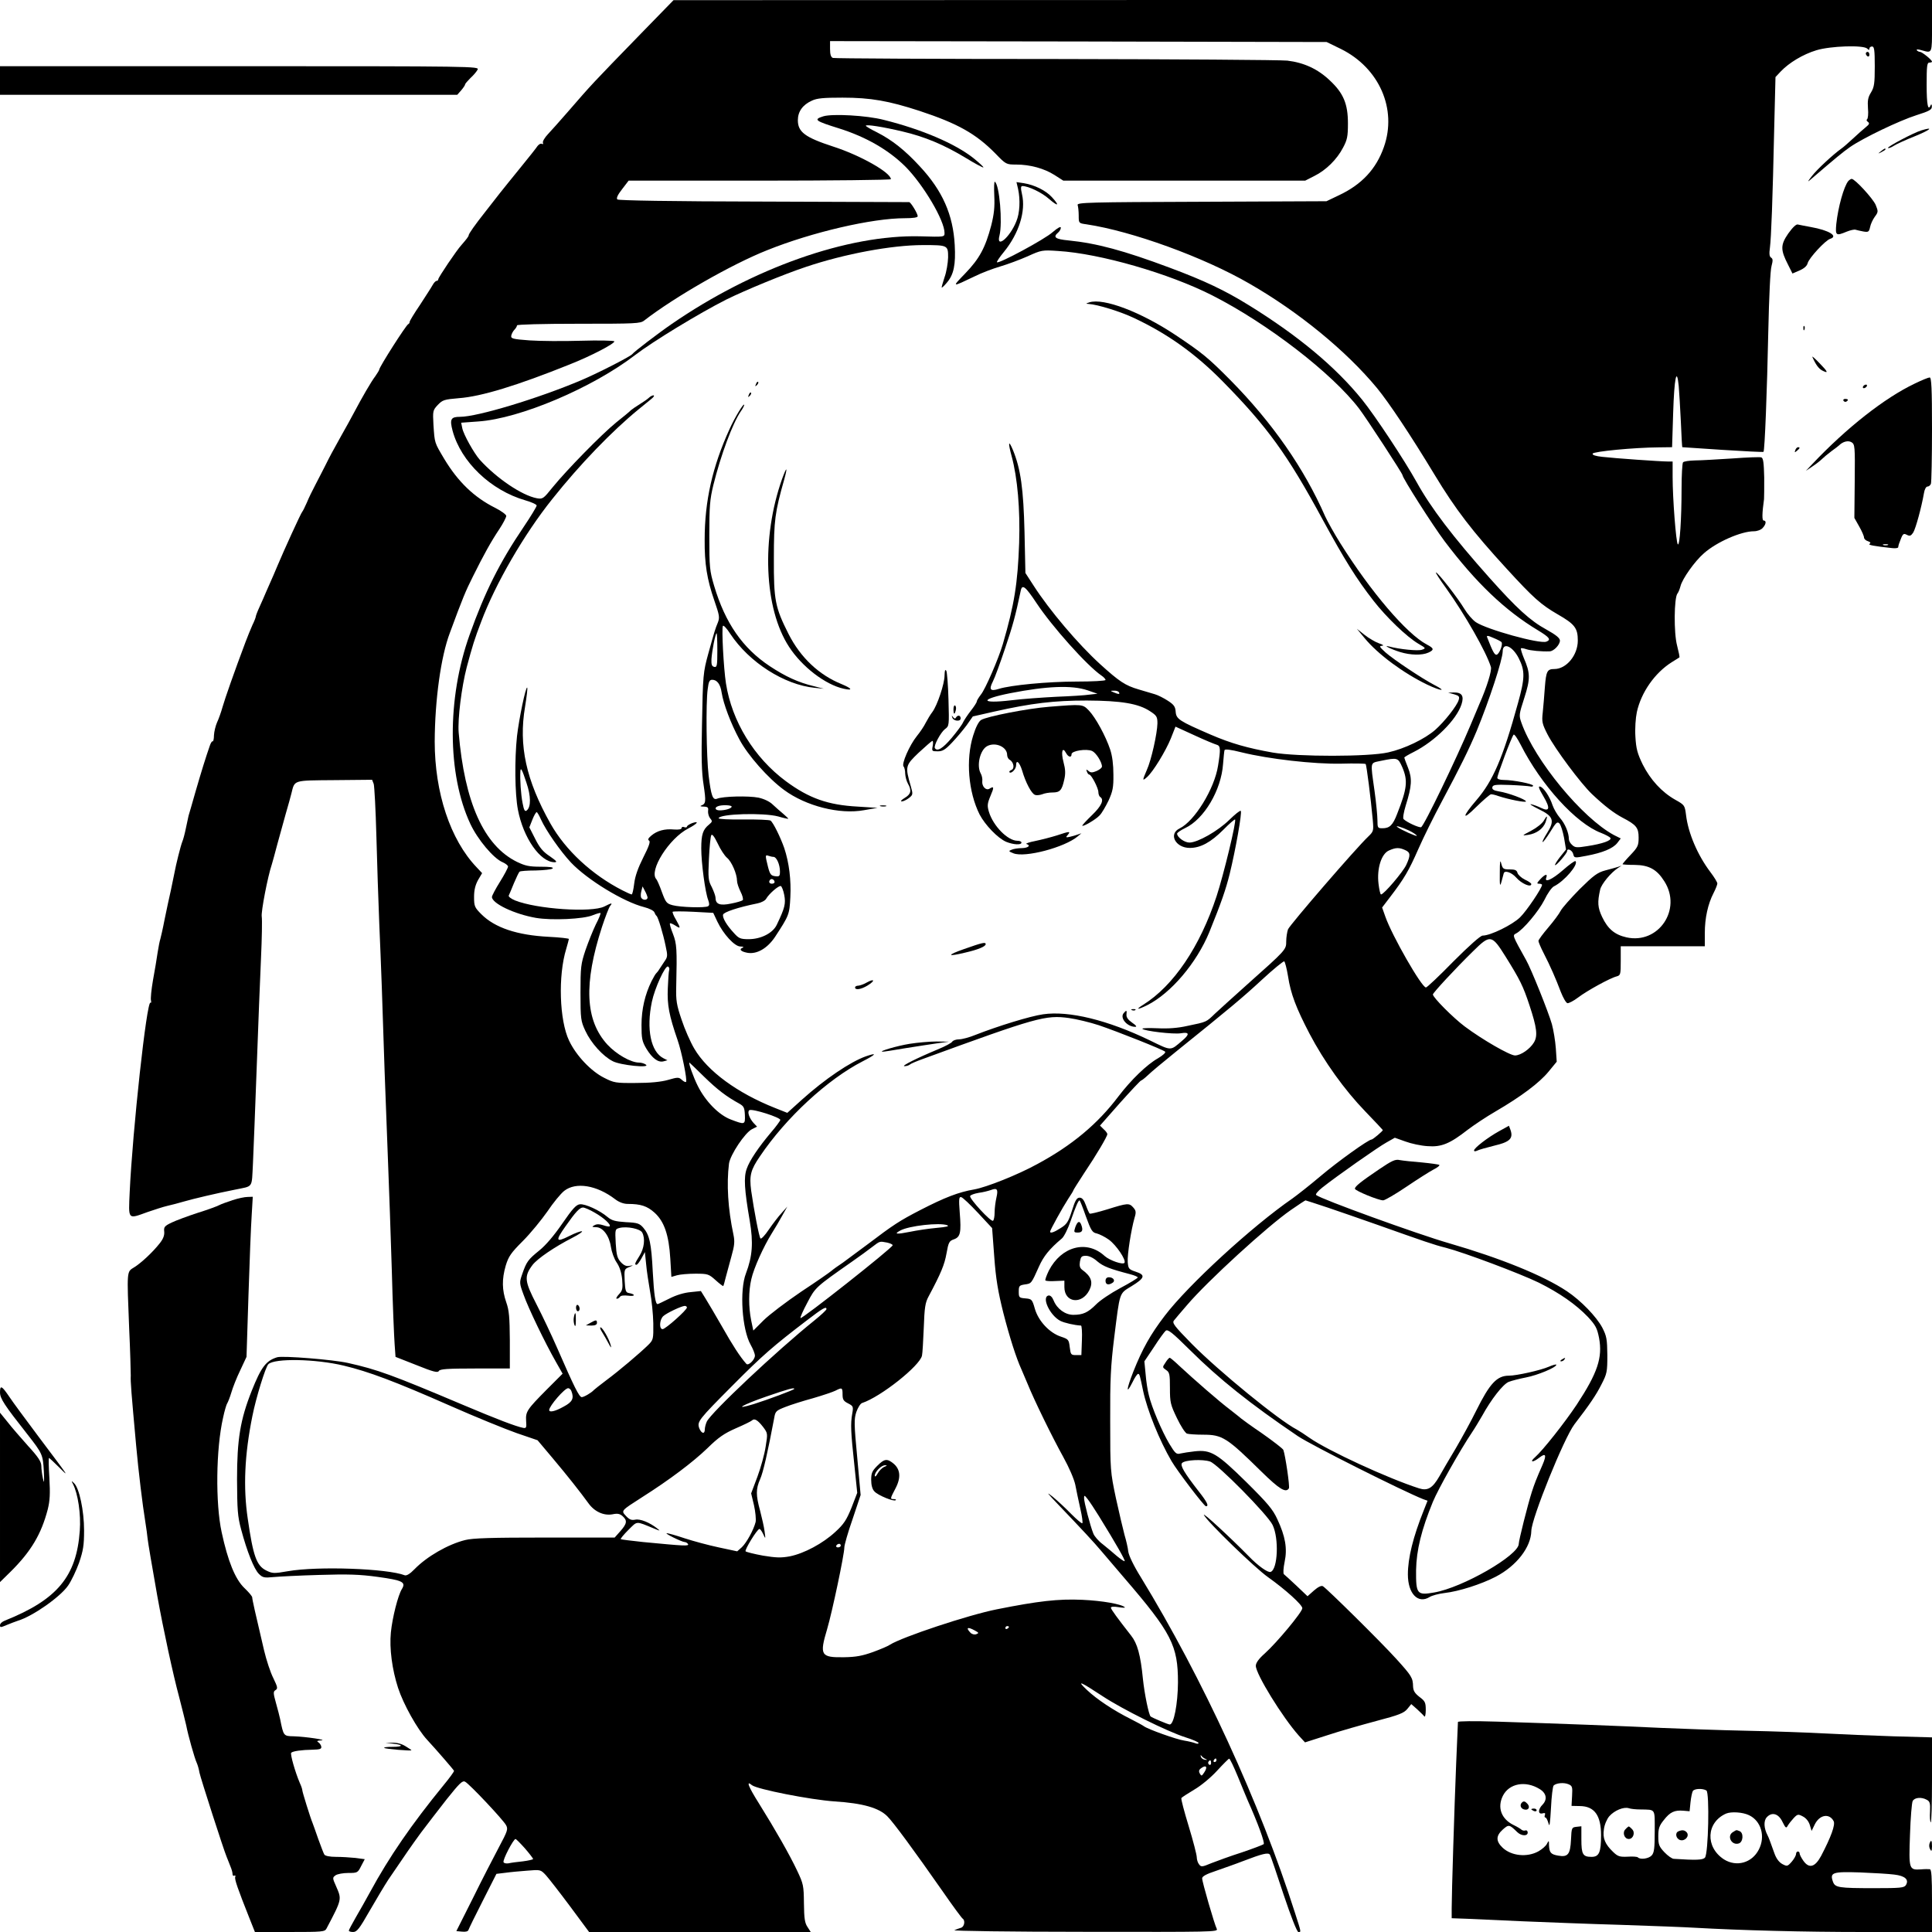 <?xml version="1.0" standalone="no"?>
<!DOCTYPE svg PUBLIC "-//W3C//DTD SVG 20010904//EN"
 "http://www.w3.org/TR/2001/REC-SVG-20010904/DTD/svg10.dtd">
<svg version="1.0" xmlns="http://www.w3.org/2000/svg"
 width="1080pt" height="1080pt" viewBox="0 0 1080 1080"
 preserveAspectRatio="xMidYMid meet">
<g transform="translate(0,1080) scale(0.1,-0.1)"
fill="#000000" stroke="none">
<path d="M3575 10604 c-270 -278 -261 -268 -405 -434 -41 -47 -89 -101 -107
-120 -18 -19 -31 -41 -28 -48 3 -7 0 -10 -6 -6 -6 3 -16 -2 -24 -12 -7 -11
-49 -64 -94 -119 -45 -55 -97 -120 -117 -145 -19 -25 -56 -72 -82 -105 -57
-72 -92 -122 -92 -130 0 -6 -12 -22 -40 -54 -27 -29 -130 -182 -130 -192 0 -5
-4 -9 -9 -9 -6 0 -16 -11 -23 -24 -7 -13 -39 -62 -70 -110 -32 -47 -58 -90
-58 -95 0 -5 -3 -11 -8 -13 -12 -5 -162 -240 -162 -254 0 -3 -10 -20 -22 -37
-23 -30 -74 -118 -121 -207 -13 -25 -44 -81 -69 -125 -55 -99 -60 -108 -91
-170 -14 -27 -38 -75 -54 -105 -16 -30 -38 -75 -48 -100 -11 -25 -22 -47 -25
-50 -7 -6 -104 -219 -140 -305 -8 -19 -24 -58 -63 -145 -8 -19 -24 -56 -36
-82 -12 -26 -21 -50 -21 -54 0 -4 -8 -26 -19 -48 -10 -23 -28 -66 -39 -96 -61
-162 -115 -316 -128 -362 -8 -29 -22 -68 -31 -87 -8 -18 -16 -51 -17 -71 0
-21 -4 -36 -7 -34 -4 2 -11 -9 -16 -24 -22 -63 -47 -143 -80 -257 -19 -66 -36
-127 -39 -135 -2 -8 -9 -40 -15 -70 -6 -30 -15 -64 -20 -75 -9 -22 -36 -130
-44 -175 -3 -16 -12 -60 -20 -97 -9 -37 -24 -111 -35 -163 -10 -53 -22 -103
-24 -110 -3 -8 -10 -42 -15 -75 -5 -33 -16 -103 -26 -155 -9 -52 -14 -103 -11
-113 2 -9 1 -15 -3 -12 -21 12 -100 -715 -116 -1057 -7 -160 -13 -154 101
-113 38 13 87 29 109 34 22 5 65 16 95 25 52 15 183 46 280 65 109 23 96 4
104 148 3 71 13 313 21 538 8 226 19 500 24 610 5 110 7 214 4 232 -4 27 33
222 57 293 4 14 18 63 30 110 13 47 34 123 47 170 14 47 28 99 32 115 19 76 7
72 241 74 l210 2 9 -23 c4 -13 11 -144 15 -293 4 -148 11 -367 16 -485 11
-255 17 -421 30 -830 6 -168 15 -406 20 -530 5 -124 14 -382 20 -575 5 -192
13 -381 16 -420 l5 -70 117 -46 c94 -38 119 -44 125 -33 6 11 48 14 202 14
l195 0 0 158 c-1 129 -4 167 -20 212 -24 69 -25 129 -3 205 16 52 29 71 96
138 43 43 104 118 137 165 32 48 74 99 94 115 65 51 182 32 285 -47 22 -17 48
-26 70 -26 73 0 109 -12 150 -49 54 -49 80 -124 88 -257 l6 -102 31 9 c17 5
64 9 103 9 70 0 75 -2 113 -36 22 -20 42 -35 43 -33 2 2 8 24 14 49 7 25 21
78 32 118 17 60 19 82 11 120 -31 146 -39 283 -25 397 7 50 90 174 129 193
l28 14 -20 21 c-24 27 -36 63 -23 71 16 10 176 -41 173 -55 -2 -6 -24 -37 -51
-68 -70 -83 -121 -158 -137 -205 -17 -47 -13 -115 17 -290 21 -123 15 -199
-21 -294 -37 -95 -22 -314 26 -399 13 -23 24 -50 24 -61 0 -23 -37 -59 -48
-46 -35 39 -78 106 -135 207 -37 64 -79 136 -93 158 l-26 42 -57 -6 c-36 -3
-80 -16 -119 -36 -34 -17 -63 -31 -66 -31 -12 0 -20 50 -27 180 -8 160 -18
206 -53 247 -21 24 -32 28 -97 31 -60 4 -79 9 -103 29 -45 38 -125 74 -154 71
-21 -2 -41 -24 -99 -108 -46 -67 -92 -121 -128 -150 -63 -51 -72 -63 -96 -133
-16 -46 -16 -50 8 -115 26 -74 120 -269 180 -374 l38 -67 -88 -88 c-112 -113
-119 -124 -116 -176 3 -37 1 -42 -16 -39 -41 8 -146 48 -340 130 -395 167
-475 196 -640 233 -85 19 -363 41 -395 32 -63 -19 -90 -55 -143 -188 -64 -161
-82 -272 -82 -495 1 -170 3 -206 23 -280 33 -124 72 -221 99 -248 21 -21 30
-23 81 -18 31 3 147 9 257 12 161 5 225 3 327 -11 138 -19 158 -29 135 -67
-22 -34 -54 -162 -62 -243 -9 -90 7 -208 40 -310 30 -92 108 -232 163 -291 57
-62 147 -166 150 -173 1 -4 -25 -40 -59 -81 -178 -218 -303 -399 -411 -598
-22 -40 -57 -103 -79 -140 -21 -37 -39 -70 -39 -74 0 -5 11 -8 24 -8 21 0 35
18 92 118 37 64 84 143 105 175 104 153 128 188 182 262 33 44 98 128 144 187
72 90 88 106 103 98 25 -13 213 -213 229 -243 12 -22 8 -33 -40 -123 -29 -55
-95 -182 -145 -284 l-93 -185 32 -3 c20 -2 33 1 36 10 2 7 38 81 80 163 l76
150 50 6 c28 4 83 9 124 12 72 6 73 6 103 -26 16 -18 77 -96 135 -174 l106
-143 619 0 620 0 -18 28 c-15 22 -19 47 -20 132 -1 100 -3 109 -38 183 -43 91
-122 229 -213 375 -60 95 -74 132 -40 103 28 -23 329 -82 462 -91 158 -10 248
-36 295 -83 35 -35 149 -190 309 -419 56 -81 107 -150 112 -153 16 -10 10 -45
-8 -51 -10 -3 -27 -9 -38 -14 -11 -4 317 -9 728 -9 713 -1 747 -1 739 16 -13
25 -82 263 -82 283 0 11 23 24 78 42 42 15 109 38 147 53 112 43 145 51 154
37 4 -6 38 -106 76 -222 41 -122 75 -210 83 -210 16 0 17 -5 -19 107 -196 615
-517 1312 -861 1875 -40 64 -68 122 -71 145 -2 21 -12 63 -21 93 -8 30 -30
123 -48 205 -31 148 -32 154 -32 430 -1 233 3 311 22 465 33 263 27 247 97
290 75 46 80 63 24 81 -39 13 -42 17 -45 54 -3 41 19 180 38 247 10 32 8 41
-7 58 -23 26 -32 25 -144 -10 -52 -16 -97 -27 -100 -24 -3 3 -13 24 -21 47
-11 30 -21 42 -35 42 -16 0 -25 -15 -43 -73 -20 -63 -29 -76 -63 -97 -37 -24
-59 -31 -59 -20 0 9 71 137 101 183 16 24 29 45 29 48 0 2 27 45 59 94 72 107
131 208 131 220 0 5 -9 18 -21 28 l-20 20 111 126 c62 69 115 126 119 126 3 0
20 13 37 29 17 17 87 75 155 130 303 244 375 304 484 405 64 59 119 104 124
102 4 -3 14 -40 21 -83 15 -99 46 -179 120 -321 82 -156 195 -314 312 -435 54
-56 98 -103 98 -104 0 -6 -56 -53 -63 -53 -17 0 -188 -122 -287 -206 -58 -49
-128 -104 -156 -124 -226 -156 -582 -483 -713 -655 -81 -106 -125 -185 -176
-313 -39 -100 -42 -133 -4 -58 12 25 26 46 31 46 8 0 10 -8 28 -95 23 -108 91
-277 159 -393 32 -55 182 -252 192 -252 18 0 8 22 -40 83 -81 104 -106 146
-93 159 17 17 114 22 156 8 42 -13 324 -299 350 -355 36 -75 29 -247 -11 -262
-15 -6 -71 34 -123 88 -99 101 -261 251 -250 230 20 -39 286 -297 359 -348 97
-69 191 -154 191 -173 0 -21 -142 -192 -210 -253 -34 -30 -50 -53 -50 -69 0
-46 149 -288 241 -391 l34 -37 125 40 c69 23 193 58 275 80 126 33 153 44 172
67 l22 27 33 -29 c18 -17 36 -34 40 -40 4 -5 8 11 8 36 0 42 -4 50 -35 73 -27
21 -35 35 -36 59 -1 48 -8 59 -94 154 -86 95 -388 393 -410 406 -9 5 -27 -4
-50 -24 l-36 -32 -62 59 c-34 32 -66 61 -70 64 -5 4 -3 35 4 69 16 75 4 143
-41 239 -25 55 -55 90 -174 208 -163 160 -197 181 -288 171 -29 -3 -65 -9 -79
-12 -23 -6 -29 -1 -63 55 -42 71 -98 203 -114 271 -7 26 -15 78 -18 117 l-7
72 53 79 c28 44 59 86 66 92 12 10 36 -9 137 -109 161 -160 336 -300 602 -480
74 -50 590 -309 702 -353 l23 -8 -21 -53 c-60 -150 -89 -267 -89 -359 0 -108
57 -167 122 -126 13 8 50 18 83 22 80 9 205 49 286 91 117 61 197 165 199 256
1 70 183 520 241 596 84 109 122 165 151 223 31 60 33 70 33 164 -1 89 -4 106
-28 153 -33 62 -120 152 -198 204 -132 88 -372 185 -658 268 -177 51 -720 248
-744 270 -5 4 11 23 34 41 79 63 314 228 360 253 l46 26 59 -21 c32 -12 88
-24 124 -26 77 -6 124 13 225 92 33 25 103 72 155 102 144 84 245 160 296 222
l46 56 -5 75 c-3 41 -13 102 -22 135 -19 67 -116 309 -144 358 -78 140 -77
138 -56 149 40 21 126 124 158 187 17 36 41 70 53 76 59 29 139 123 121 141
-3 4 -35 -19 -70 -50 -62 -54 -106 -73 -93 -41 8 23 -8 18 -34 -10 -19 -21
-21 -25 -7 -25 9 0 17 -3 17 -6 0 -18 -86 -146 -123 -182 -43 -42 -165 -102
-209 -102 -12 0 -74 -55 -164 -145 -78 -80 -147 -145 -153 -145 -24 0 -190
290 -227 396 l-18 51 45 59 c78 102 104 146 158 269 29 66 88 185 131 265 104
195 150 288 195 395 70 170 144 396 145 443 0 54 55 31 90 -38 35 -70 35 -109
-5 -252 -84 -305 -139 -433 -232 -541 -81 -94 -82 -119 -2 -39 40 39 78 72 84
72 7 0 25 -4 41 -10 57 -19 154 -38 154 -30 0 11 -99 48 -151 56 -29 5 -39 11
-37 23 3 14 17 16 98 13 52 -2 103 -6 113 -8 9 -3 17 -1 17 4 0 10 -111 32
-164 32 -22 0 -36 5 -36 12 0 16 80 230 91 241 4 5 21 -20 39 -55 115 -227
311 -442 450 -494 25 -10 48 -22 52 -28 9 -14 -44 -33 -130 -46 -56 -9 -67 -9
-83 6 -11 9 -19 24 -19 33 0 36 -22 88 -50 119 -16 19 -34 50 -41 70 -16 49
-50 100 -70 105 -12 3 -7 -11 19 -55 39 -66 35 -88 -14 -64 -16 8 -40 17 -54
20 -14 3 5 -9 41 -27 83 -40 91 -64 47 -134 -16 -25 -27 -47 -25 -50 3 -2 22
23 43 57 32 52 39 59 51 47 8 -8 19 -44 26 -80 l11 -66 -33 -41 c-18 -23 -31
-44 -28 -46 5 -6 67 66 67 78 0 19 28 6 34 -15 6 -24 6 -24 74 -11 91 17 148
41 172 71 l20 26 -38 19 c-177 95 -442 416 -517 627 -15 42 -14 47 16 140 34
106 34 138 -3 223 -11 27 -18 51 -16 54 3 2 16 0 30 -5 23 -8 86 -14 131 -12
23 1 57 37 57 60 0 14 -22 32 -76 62 -90 49 -165 118 -317 288 -206 231 -329
393 -408 536 -67 121 -233 372 -305 461 -148 183 -357 357 -630 526 -137 85
-251 139 -444 211 -259 97 -409 137 -567 153 -74 7 -89 18 -58 44 8 7 15 19
15 27 0 9 -17 0 -46 -25 -43 -39 -301 -178 -311 -168 -3 2 15 29 39 58 84 103
123 228 101 322 -8 35 -7 46 2 46 33 0 109 -36 149 -72 52 -45 61 -39 16 10
-34 37 -96 68 -157 78 l-41 6 9 -38 c13 -60 10 -135 -10 -182 -36 -90 -114
-155 -94 -79 18 71 0 286 -26 301 -4 3 -5 -32 -3 -78 3 -63 -1 -102 -17 -166
-33 -125 -66 -186 -145 -268 -77 -80 -78 -79 54 -16 36 18 99 42 140 54 41 12
111 38 154 57 77 35 82 36 170 30 235 -14 622 -126 862 -248 311 -158 672
-437 822 -634 41 -54 242 -362 242 -371 0 -16 169 -281 235 -369 175 -232 338
-388 523 -499 64 -39 74 -52 46 -63 -37 -14 -333 68 -394 109 -19 13 -47 46
-64 74 -36 60 -147 203 -159 204 -4 0 21 -39 56 -87 106 -148 225 -357 251
-441 7 -19 -24 -117 -64 -207 -5 -11 -27 -65 -50 -119 -79 -188 -260 -564
-276 -570 -11 -4 -78 26 -98 45 -5 5 0 36 12 76 34 108 37 150 13 211 -12 29
-21 55 -21 57 0 3 24 17 52 31 119 60 240 180 268 267 15 47 2 67 -44 66 l-31
-1 33 -9 c28 -8 32 -13 26 -32 -9 -32 -80 -122 -131 -167 -58 -51 -172 -106
-263 -126 -109 -25 -505 -25 -645 -1 -141 25 -233 51 -349 101 -173 75 -191
86 -194 127 -2 29 -10 40 -44 62 -23 15 -55 31 -72 36 -17 5 -58 17 -91 27
-75 22 -108 44 -215 141 -124 113 -284 302 -372 439 l-46 71 -5 229 c-6 241
-21 352 -65 459 -25 59 -28 42 -7 -35 33 -122 48 -297 42 -485 -8 -227 -27
-345 -91 -565 -24 -82 -99 -255 -123 -283 -12 -16 -23 -33 -23 -39 0 -5 -15
-28 -33 -51 -18 -23 -37 -52 -43 -64 -5 -13 -34 -52 -64 -88 -50 -59 -81 -78
-94 -57 -8 13 32 87 56 106 24 17 24 20 20 164 -2 81 -8 153 -12 162 -7 10 -9
3 -10 -26 0 -46 -40 -166 -68 -204 -11 -14 -27 -41 -37 -60 -9 -19 -32 -53
-50 -75 -41 -51 -87 -156 -74 -170 5 -5 9 -23 9 -40 1 -16 7 -41 15 -55 22
-39 18 -59 -17 -80 -20 -12 -26 -20 -17 -20 9 0 27 9 40 19 23 18 23 21 10 67
-32 110 -30 115 44 186 37 34 71 64 76 66 5 2 6 -10 3 -27 -6 -30 -5 -31 28
-31 27 0 42 9 79 48 25 26 62 70 82 97 l35 50 119 27 c209 47 335 62 518 62
194 -1 289 -17 354 -60 37 -24 41 -31 41 -68 -1 -55 -34 -206 -60 -262 -25
-58 -25 -62 2 -38 34 30 104 145 133 216 l26 66 105 -48 c58 -27 114 -50 125
-53 22 -6 23 -24 8 -117 -20 -130 -132 -311 -215 -351 -64 -31 -23 -109 57
-109 60 0 117 31 188 102 33 34 63 59 65 57 9 -8 -64 -309 -103 -428 -93 -283
-241 -502 -411 -608 -45 -28 -32 -29 23 -2 133 67 276 236 347 408 68 168 92
238 114 326 33 135 70 344 62 352 -4 4 -32 -19 -64 -50 -63 -62 -177 -127
-223 -127 -28 0 -69 30 -69 50 0 5 20 19 45 31 106 50 202 212 212 359 3 36 6
70 8 76 2 8 33 4 97 -12 150 -37 403 -66 555 -63 73 2 135 1 137 -2 5 -5 29
-193 40 -315 5 -58 4 -62 -25 -90 -67 -63 -439 -494 -449 -519 -5 -14 -10 -45
-10 -67 0 -47 0 -47 -220 -243 -74 -66 -154 -139 -179 -162 -49 -47 -43 -45
-154 -68 -53 -12 -107 -16 -167 -13 -49 2 -87 1 -84 -3 7 -12 174 -32 215 -25
48 8 51 -5 7 -42 -67 -57 -57 -58 -180 2 -236 114 -453 167 -597 146 -72 -10
-253 -66 -378 -115 -34 -14 -75 -25 -92 -25 -16 0 -34 -6 -38 -13 -4 -7 -39
-26 -78 -42 -120 -50 -210 -95 -189 -95 11 0 24 4 30 9 5 5 36 18 69 30 643
235 690 248 821 230 43 -6 117 -24 166 -40 109 -37 360 -137 371 -148 5 -5
-13 -21 -40 -37 -62 -35 -150 -120 -221 -213 -116 -154 -260 -274 -453 -378
-109 -60 -285 -130 -353 -142 -88 -15 -165 -45 -301 -115 -118 -61 -150 -82
-294 -191 -51 -38 -114 -85 -139 -103 -26 -17 -55 -38 -64 -46 -9 -8 -85 -61
-170 -117 -84 -57 -179 -129 -210 -160 l-57 -57 -12 57 c-15 75 -15 164 1 231
14 62 68 181 114 255 18 28 44 73 59 100 l28 50 -31 -35 c-18 -19 -50 -61 -72
-93 -22 -33 -43 -55 -47 -50 -8 9 -36 156 -52 267 -11 85 -3 116 49 192 146
217 379 431 574 531 76 39 85 51 18 28 -87 -31 -229 -127 -357 -242 l-82 -74
-68 27 c-212 84 -378 206 -452 332 -22 37 -54 110 -71 162 -28 82 -32 107 -30
185 5 211 3 239 -18 294 -12 30 -20 57 -17 59 2 3 16 -3 30 -12 31 -20 31 -16
3 34 -13 21 -20 41 -18 43 3 3 55 3 116 0 l111 -6 23 -49 c34 -71 96 -138 128
-139 15 0 21 -3 15 -6 -24 -9 -13 -22 24 -29 53 -10 112 24 155 88 79 121 81
125 86 223 5 95 -7 193 -34 274 -21 60 -62 144 -77 154 -7 4 -75 7 -152 6 -79
-1 -139 2 -138 7 6 25 250 32 333 10 30 -9 55 -14 56 -13 2 1 -11 13 -27 27
-17 14 -43 37 -59 52 -17 17 -48 32 -80 39 -54 11 -200 8 -232 -6 -24 -9 -33
17 -47 131 -12 101 -16 404 -5 482 5 41 10 52 25 52 27 0 46 -24 53 -72 10
-63 51 -172 99 -261 47 -89 161 -218 250 -283 122 -90 310 -138 447 -113 l75
13 -110 7 c-167 9 -272 46 -402 142 -178 132 -302 335 -335 547 -13 84 -25
309 -17 321 3 6 22 -14 41 -44 106 -160 302 -285 472 -302 l51 -5 -55 14 c-88
21 -159 54 -247 112 -152 101 -249 241 -311 449 -25 84 -27 103 -27 280 0 165
3 203 23 285 41 165 107 344 154 412 10 14 18 30 18 34 0 17 -53 -70 -82 -135
-95 -208 -139 -401 -139 -618 -1 -134 13 -222 54 -340 29 -84 31 -95 19 -125
-14 -34 -16 -40 -53 -173 -28 -103 -30 -115 -35 -400 -4 -177 -2 -264 9 -332
14 -95 13 -106 -13 -116 -9 -3 -3 -6 13 -6 24 -1 28 -5 25 -25 -1 -13 4 -31
12 -41 13 -15 12 -19 -6 -34 -35 -28 -44 -56 -44 -134 0 -80 22 -246 39 -289
7 -20 7 -29 -1 -34 -16 -10 -155 -6 -199 6 -33 9 -38 16 -59 73 -12 34 -26 66
-31 72 -44 46 71 229 179 284 50 26 64 44 22 30 -16 -6 -30 -15 -30 -20 0 -4
-7 -6 -15 -3 -8 4 -15 1 -15 -5 0 -7 -16 -10 -42 -8 -53 5 -95 -7 -127 -34
-18 -15 -21 -23 -13 -28 9 -5 0 -31 -32 -94 -30 -60 -46 -105 -51 -147 -4 -33
-10 -60 -14 -60 -4 0 -27 10 -52 23 -170 87 -318 224 -402 373 -136 242 -179
436 -142 653 9 56 15 104 12 107 -8 8 -46 -175 -57 -271 -14 -131 -12 -322 5
-411 30 -158 125 -294 205 -294 17 0 11 7 -26 33 -37 24 -57 47 -82 97 l-33
65 17 43 c9 23 20 42 24 42 3 0 14 -18 24 -41 28 -62 109 -178 168 -241 91
-96 294 -220 409 -249 28 -7 54 -20 57 -29 3 -8 8 -17 12 -20 9 -7 37 -100 51
-169 12 -54 11 -61 -7 -86 -10 -15 -23 -35 -29 -44 -5 -9 -13 -18 -16 -21 -4
-3 -16 -23 -27 -45 -36 -73 -56 -156 -56 -245 0 -75 3 -91 27 -132 33 -54 66
-79 96 -71 l22 6 -22 11 c-71 36 -97 163 -65 316 16 76 74 203 90 197 6 -3 9
-11 7 -18 -3 -8 -6 -54 -8 -104 -4 -93 7 -151 55 -290 23 -66 55 -225 47 -233
-3 -3 -13 2 -23 11 -17 16 -23 16 -78 0 -39 -11 -99 -17 -179 -17 -114 -1
-123 1 -178 29 -74 37 -157 125 -196 208 -54 113 -62 362 -16 512 8 28 15 53
15 56 0 3 -51 9 -112 12 -178 9 -302 51 -377 126 -38 38 -41 45 -41 97 0 39 7
66 22 94 l23 39 -31 33 c-147 154 -234 417 -234 703 1 230 34 474 85 608 70
190 88 234 129 315 59 119 101 195 148 265 21 32 38 65 38 73 0 7 -28 28 -62
45 -118 59 -208 146 -285 274 -55 93 -53 86 -60 190 -4 77 -4 81 24 111 27 28
35 31 118 38 125 9 327 71 618 188 122 48 257 119 251 130 -3 4 -87 6 -187 3
-100 -3 -229 -2 -287 2 -95 7 -105 10 -102 27 2 10 10 25 18 33 8 8 14 19 14
24 0 5 139 9 344 9 319 0 345 1 367 18 169 131 488 314 687 393 251 101 587
179 770 179 47 0 72 4 72 11 0 15 -39 79 -48 79 -4 0 -370 1 -814 3 -521 1
-811 6 -817 12 -7 7 2 26 27 58 l36 47 733 0 c403 0 733 4 733 8 0 37 -171
134 -324 183 -156 51 -196 81 -196 147 0 48 27 86 78 109 29 14 66 17 172 17
157 0 258 -18 430 -74 212 -70 315 -127 425 -239 58 -60 60 -61 115 -61 79 0
157 -22 214 -58 l50 -32 676 0 676 0 51 26 c65 32 127 93 161 159 23 43 27 62
27 135 0 109 -25 169 -101 240 -67 64 -145 100 -238 111 -39 4 -623 8 -1298 9
-674 0 -1233 3 -1242 6 -11 4 -16 19 -16 50 l0 44 1388 -2 1388 -3 80 -39
c214 -106 315 -336 240 -548 -43 -123 -124 -210 -252 -270 l-69 -33 -698 -3
c-628 -2 -698 -4 -693 -18 3 -9 6 -35 6 -59 0 -43 0 -43 43 -49 254 -38 655
-183 912 -332 275 -158 540 -375 713 -584 67 -82 186 -260 322 -485 116 -192
211 -316 402 -524 150 -164 192 -201 285 -255 96 -55 113 -77 113 -147 0 -82
-64 -159 -131 -159 -40 0 -46 -12 -53 -100 -3 -47 -9 -111 -12 -143 -6 -52 -3
-64 27 -123 42 -81 185 -273 248 -333 71 -67 122 -106 171 -132 77 -40 90 -56
90 -111 0 -44 -4 -54 -45 -97 -25 -26 -45 -50 -45 -52 0 -2 30 -4 68 -4 80 -1
124 -25 166 -92 100 -157 -33 -353 -212 -313 -66 15 -104 47 -136 114 -25 53
-27 82 -11 153 7 31 60 95 100 121 l20 13 -20 -7 c-11 -3 -43 -13 -72 -20 -44
-12 -65 -28 -143 -105 -50 -51 -98 -105 -106 -121 -8 -16 -39 -58 -69 -93 -30
-35 -55 -69 -55 -75 0 -6 13 -37 29 -68 38 -74 68 -143 96 -217 13 -33 29 -61
37 -63 8 -1 35 13 60 32 50 38 179 109 216 118 21 6 22 12 22 87 l0 81 235 0
235 0 0 75 c0 82 17 161 49 223 12 23 21 47 21 53 0 7 -17 35 -39 64 -71 94
-124 217 -136 319 -7 54 -8 56 -60 85 -76 43 -139 112 -182 197 -30 62 -37 88
-41 155 -3 46 1 105 8 138 24 110 100 219 195 279 22 13 41 26 43 27 2 2 -4
31 -13 66 -19 71 -17 267 2 291 6 7 13 26 17 41 10 41 80 140 131 184 71 63
208 123 279 123 19 0 40 8 49 18 20 21 22 42 6 42 -10 0 -9 41 2 120 1 8 1 63
1 121 -2 80 -5 108 -16 112 -7 3 -80 0 -162 -6 -82 -5 -176 -11 -209 -11 -33
-1 -63 -5 -67 -11 -4 -5 -8 -71 -8 -146 0 -168 -10 -323 -21 -312 -10 10 -29
258 -29 376 l0 87 -27 0 c-40 0 -297 18 -366 26 -37 4 -57 10 -54 18 4 12 230
34 368 35 l76 1 6 192 c6 194 20 261 31 151 3 -32 8 -122 12 -200 3 -79 7
-143 8 -143 0 0 102 -7 225 -15 124 -8 226 -13 229 -11 7 7 20 340 27 681 4
182 11 337 18 358 8 31 8 40 -3 47 -9 6 -11 21 -6 56 7 54 15 260 24 671 l7
282 30 32 c46 48 123 95 199 118 79 24 263 30 284 9 9 -9 12 -9 12 0 0 7 7 12
15 12 12 0 15 -19 15 -111 0 -96 -3 -116 -21 -146 -17 -27 -20 -45 -17 -89 3
-30 0 -57 -5 -61 -5 -3 -3 -9 4 -14 11 -8 9 -14 -11 -30 -14 -11 -46 -40 -71
-63 -25 -23 -54 -49 -66 -57 -45 -32 -136 -116 -165 -154 -24 -31 -26 -35 -7
-19 142 122 181 154 221 182 74 51 274 147 371 178 73 23 87 31 86 49 0 11 -3
14 -6 8 -15 -38 -23 1 -23 112 0 104 2 125 15 125 8 0 15 2 15 5 0 10 -55 54
-67 55 -6 0 -14 4 -18 9 -3 6 7 6 27 0 60 -17 58 -21 58 136 l0 145 -3517 0
-3518 -1 -190 -195z m2219 -3175 c86 -130 283 -351 364 -406 12 -8 22 -19 22
-24 0 -5 -73 -9 -163 -9 -158 0 -368 -20 -434 -41 -47 -15 -56 -4 -33 41 11
21 42 106 69 187 43 127 58 183 87 321 8 39 27 23 88 -69z m-1784 -265 c0 -86
-2 -95 -17 -92 -14 3 -17 13 -16 43 3 47 22 145 29 145 2 0 4 -43 4 -96z
m4383 47 c11 -11 -13 -71 -28 -71 -11 0 -21 18 -52 98 -4 10 4 10 33 -3 22 -9
42 -19 47 -24z m-2313 -270 l55 -19 -45 -5 c-25 -4 -108 -9 -185 -12 -77 -4
-192 -12 -255 -20 -172 -20 -174 6 -3 40 205 40 345 46 433 16z m175 -11 c7
-12 -2 -12 -30 0 -19 8 -19 9 2 9 12 1 25 -3 28 -9z m1584 -419 c32 -75 27
-119 -29 -261 -24 -63 -42 -80 -82 -80 -26 0 -28 2 -28 44 0 25 -7 98 -16 163
-24 172 -27 156 36 170 93 19 95 18 119 -36z m-4896 -87 c25 -73 26 -134 2
-154 -11 -9 -16 0 -24 42 -9 46 -15 131 -12 177 2 24 10 8 34 -65z m1147 -133
c0 -10 -34 -21 -67 -21 -25 0 -31 15 -10 23 21 9 77 7 77 -2z m3785 -133 c25
-12 45 -26 45 -30 0 -6 -90 34 -109 49 -15 11 26 -1 64 -19z m-3811 -153 c26
-21 56 -91 56 -129 0 -12 9 -39 20 -61 11 -21 16 -43 12 -47 -4 -4 -33 -13
-65 -19 -62 -13 -87 -4 -87 32 0 10 -10 37 -21 60 -20 37 -21 51 -16 159 3 65
9 124 13 131 5 9 17 -7 36 -46 15 -33 39 -69 52 -80z m3791 43 c30 -13 31 -29
6 -83 -18 -39 -125 -165 -141 -165 -4 0 -10 27 -14 60 -10 85 16 168 59 186
38 17 57 17 90 2z m-3531 -38 c17 0 36 -43 36 -81 0 -27 -3 -30 -27 -27 -23 3
-29 10 -40 53 -16 64 -16 68 3 61 9 -3 21 -6 28 -6z m6 -141 c0 -5 -7 -9 -15
-9 -15 0 -20 12 -9 23 8 8 24 -1 24 -14z m54 -72 c9 -48 4 -71 -42 -167 -22
-46 -88 -80 -157 -80 -45 0 -55 4 -81 33 -41 44 -66 85 -62 104 3 14 83 41
192 63 21 4 44 16 49 26 15 27 70 75 82 71 5 -2 14 -24 19 -50z m-764 -14 c0
-16 -26 -17 -35 -2 -4 5 -4 22 0 37 l7 27 13 -25 c8 -14 14 -31 15 -37z m4796
-330 c81 -130 98 -164 134 -273 41 -124 47 -170 25 -207 -22 -37 -74 -73 -106
-73 -29 0 -182 88 -281 162 -63 47 -178 162 -178 179 0 9 127 146 224 241 97
96 105 94 182 -29z m-4481 -671 c74 -72 124 -111 199 -152 24 -14 28 -22 30
-63 2 -55 0 -55 -79 -25 -66 25 -141 101 -184 187 -24 47 -54 131 -47 131 1 0
37 -35 81 -78z m1635 -677 c-5 -22 -10 -59 -10 -82 0 -23 -4 -44 -9 -47 -12
-8 -133 124 -128 138 2 6 24 14 48 18 24 3 55 11 69 16 34 13 41 4 30 -43z
m-103 -85 l79 -85 12 -161 c9 -124 21 -194 51 -314 35 -136 72 -252 101 -315
5 -11 20 -47 34 -80 38 -94 139 -300 200 -410 32 -58 60 -122 67 -155 6 -30
18 -90 28 -133 10 -43 15 -80 11 -82 -4 -2 -31 21 -61 51 -30 31 -76 74 -104
97 -40 32 -33 23 31 -44 131 -137 200 -211 241 -260 21 -25 79 -93 128 -150
265 -308 300 -378 300 -584 -1 -121 -23 -235 -46 -235 -9 0 -99 38 -107 45
-10 9 -34 124 -43 210 -13 133 -31 198 -66 242 -75 96 -113 147 -113 156 0 6
17 7 42 3 23 -4 40 -4 36 -1 -17 18 -127 37 -238 42 -134 6 -246 -7 -477 -53
-161 -32 -530 -155 -598 -198 -11 -8 -54 -26 -95 -41 -59 -21 -94 -28 -162
-29 -130 -2 -138 11 -94 158 28 95 96 417 96 456 0 13 20 84 46 158 l45 135
-19 210 c-18 190 -18 214 -5 254 9 25 23 47 32 50 104 34 323 208 335 265 3
13 7 83 10 156 4 113 8 140 27 175 70 131 89 178 100 240 11 62 15 70 41 79
37 13 42 38 33 150 -6 76 -4 89 8 86 8 -1 50 -41 94 -88z m603 -19 c29 -80 36
-91 61 -96 15 -4 46 -19 68 -35 42 -31 97 -113 87 -129 -8 -13 -83 13 -111 38
-100 92 -242 54 -312 -82 -13 -27 -22 -52 -19 -55 4 -3 29 -5 56 -3 l50 2 0
-36 c0 -87 97 -100 139 -18 23 45 12 78 -41 116 -11 9 -15 21 -11 45 5 27 9
32 34 32 17 0 42 -12 63 -31 33 -28 69 -42 184 -72 23 -6 42 -14 42 -18 0 -4
-44 -31 -97 -59 -54 -29 -115 -70 -136 -92 -45 -45 -73 -58 -127 -58 -45 0
-91 33 -110 80 -8 20 -19 30 -29 28 -40 -9 8 -112 67 -142 22 -11 78 -24 115
-26 4 0 7 -37 5 -82 l-3 -83 -30 0 c-28 0 -30 3 -35 44 -5 42 -7 45 -49 59
-64 21 -126 87 -146 156 -15 53 -18 55 -53 58 -35 3 -37 5 -37 38 0 32 3 35
34 40 37 5 36 4 79 100 26 58 58 98 128 157 12 10 34 54 49 98 29 83 43 115
50 115 2 0 18 -40 35 -89z m1348 50 c65 -22 189 -65 277 -96 265 -94 322 -114
387 -130 101 -26 415 -144 520 -195 116 -58 207 -121 275 -192 43 -47 51 -62
62 -118 20 -109 -8 -194 -125 -372 -68 -102 -189 -255 -233 -294 -33 -29 -13
-31 23 -3 37 29 43 17 19 -39 -36 -82 -45 -106 -60 -152 -23 -72 -73 -271 -73
-290 0 -64 -314 -245 -473 -272 -96 -17 -102 -9 -101 125 2 112 30 226 94 382
30 72 152 289 220 390 15 22 39 63 55 90 51 93 116 176 148 190 18 7 61 18 97
25 64 12 170 56 170 71 0 4 -19 -1 -42 -11 -46 -20 -180 -50 -223 -50 -67 0
-107 -43 -183 -196 -27 -55 -79 -150 -114 -210 -36 -60 -77 -130 -92 -157 -38
-66 -65 -82 -113 -67 -175 56 -510 211 -612 282 -25 18 -58 39 -72 47 -98 50
-436 326 -587 479 -99 101 -111 117 -99 131 7 9 40 48 73 86 114 134 451 442
580 531 43 30 80 54 82 54 2 0 56 -18 120 -39z m-4093 -30 c51 -29 92 -67 83
-76 -3 -3 -19 0 -36 6 -22 7 -36 7 -49 0 -16 -9 -15 -10 9 -11 38 0 74 -48 83
-110 4 -27 18 -67 32 -87 17 -25 27 -56 31 -95 4 -52 2 -62 -18 -83 -13 -14
-18 -25 -12 -25 6 0 14 5 18 11 4 7 22 9 47 6 39 -5 41 8 2 15 -17 3 -20 13
-23 68 -3 64 -2 66 25 77 26 11 26 11 3 7 -18 -4 -32 2 -49 20 -20 22 -25 39
-29 105 -4 80 -4 80 22 87 42 10 115 -5 126 -26 18 -33 11 -89 -15 -130 -27
-43 -29 -50 -17 -50 5 0 17 16 28 36 l19 35 7 -68 c3 -37 14 -106 22 -153 9
-47 17 -127 18 -177 1 -89 0 -93 -28 -121 -48 -47 -165 -146 -234 -197 -36
-27 -67 -52 -70 -55 -12 -14 -55 -40 -68 -40 -14 0 -42 56 -137 274 -31 71
-83 181 -116 245 -67 130 -70 156 -22 220 28 36 122 100 223 152 35 18 59 34
53 36 -6 2 -39 -10 -72 -27 -74 -37 -78 -27 -19 56 56 80 79 104 97 104 9 0
39 -13 66 -29z m1970 -70 c14 -6 -5 -10 -60 -15 -44 -4 -111 -14 -149 -22 -75
-15 -91 -13 -54 7 48 27 221 46 263 30z m-336 -97 c17 -4 31 -10 31 -15 0 -14
-508 -415 -515 -407 -3 3 14 41 38 86 45 86 45 86 252 231 39 27 88 63 110 80
45 34 41 33 84 25z m-1119 -363 c0 -14 -120 -121 -136 -121 -20 0 -18 53 4 73
20 18 101 56 120 57 6 0 12 -4 12 -9z m780 -9 c0 -5 -30 -33 -67 -63 -213
-171 -579 -516 -602 -566 -6 -13 -11 -33 -11 -43 0 -29 -19 -24 -31 6 -13 37
-6 46 189 242 164 165 225 218 411 360 91 70 111 81 111 64z m-2698 -316 c138
-33 283 -87 596 -225 138 -61 305 -129 370 -152 l117 -40 85 -101 c84 -100
152 -186 200 -252 33 -46 85 -70 134 -61 28 6 41 3 56 -10 28 -25 25 -42 -12
-84 l-32 -36 -390 0 c-298 0 -404 -3 -446 -14 -96 -24 -214 -92 -283 -163 -25
-26 -44 -37 -54 -34 -98 38 -486 52 -653 23 -80 -14 -87 -13 -122 4 -54 27
-73 81 -103 289 -26 175 -18 358 26 575 20 101 73 273 89 289 34 34 264 30
422 -8z m1272 -142 c16 -41 6 -61 -43 -87 -48 -27 -81 -34 -81 -19 0 22 86
122 106 122 6 0 15 -7 18 -16z m1246 12 c0 -5 -150 -61 -227 -85 -118 -36 -63
-4 70 42 125 43 157 52 157 43z m270 -31 c0 -28 5 -37 31 -50 29 -15 30 -18
23 -58 -10 -56 -8 -103 12 -287 l16 -155 -32 -83 c-28 -69 -43 -92 -90 -135
-70 -65 -175 -121 -255 -137 -49 -9 -77 -8 -150 4 -49 9 -93 20 -97 24 -7 7
63 122 77 125 4 1 13 -11 21 -28 14 -30 14 -30 8 15 -3 25 -15 76 -25 115 -24
88 -24 121 0 176 17 37 43 152 79 343 6 37 11 41 62 61 30 12 100 34 155 49
55 16 111 35 125 42 37 19 40 18 40 -21z m-444 -182 c26 -35 26 -36 14 -110
-6 -41 -27 -117 -46 -168 l-35 -93 16 -67 c8 -36 12 -78 9 -93 -11 -44 -50
-115 -77 -141 l-26 -23 -103 22 c-57 12 -142 35 -191 51 -48 16 -93 29 -100
28 -14 0 83 -48 100 -49 6 0 15 -5 19 -11 7 -13 -20 -11 -251 11 -66 7 -122
14 -125 16 -2 3 17 26 43 52 52 51 39 50 142 8 36 -15 38 -15 20 -1 -42 34
-97 56 -124 50 -21 -4 -32 0 -51 20 -29 31 -30 29 90 106 153 97 284 196 364
273 62 61 94 83 160 112 44 19 85 39 90 44 13 13 32 2 62 -37z m1877 -498 c97
-157 148 -247 144 -252 -3 -2 -22 11 -44 29 -21 19 -57 48 -79 66 -23 17 -46
44 -52 59 -18 44 -52 176 -52 198 0 18 2 18 20 -5 11 -14 39 -56 63 -95z
m-1443 -165 c0 -5 -7 -10 -16 -10 -8 0 -12 5 -9 10 3 6 10 10 16 10 5 0 9 -4
9 -10z m940 -454 c0 -3 -4 -8 -10 -11 -5 -3 -10 -1 -10 4 0 6 5 11 10 11 6 0
10 -2 10 -4z m-190 -21 c22 -12 23 -14 8 -20 -10 -4 -24 -1 -33 8 -28 29 -16
35 25 12z m714 -367 c109 -72 362 -198 464 -230 39 -12 72 -27 72 -31 0 -5 -8
-6 -17 -2 -10 4 -38 11 -63 15 -43 6 -204 64 -225 80 -5 4 -39 23 -75 41 -94
47 -188 109 -245 163 -59 56 -37 47 89 -36z m576 -351 c11 -5 9 -6 -4 -4 -11
1 -21 9 -23 17 -3 10 -2 11 4 4 4 -6 15 -14 23 -17z m60 -7 c0 -5 -5 -10 -11
-10 -5 0 -7 5 -4 10 3 6 8 10 11 10 2 0 4 -4 4 -10z m120 -92 c23 -57 48 -116
55 -133 56 -125 97 -237 89 -244 -5 -4 -60 -25 -122 -46 -63 -20 -139 -48
-170 -60 -52 -22 -58 -22 -69 -7 -7 8 -13 27 -13 40 0 13 -20 91 -45 173 -25
82 -44 153 -41 158 3 4 35 25 72 47 38 22 92 67 127 105 34 37 65 68 68 68 4
1 26 -45 49 -101z m-150 76 c0 -8 -5 -12 -10 -9 -6 4 -8 11 -5 16 9 14 15 11
15 -7z m-37 -50 c-15 -23 -17 -24 -26 -8 -7 13 -5 21 8 30 27 20 37 7 18 -22z
m-3799 -426 c25 -29 46 -56 46 -60 0 -3 -26 -9 -57 -13 -32 -3 -68 -8 -80 -11
-12 -2 -25 0 -28 6 -7 11 55 130 67 130 3 0 27 -24 52 -52z"/>
<path d="M4904 2606 c-29 -29 -34 -41 -34 -79 0 -28 6 -52 18 -64 19 -22 110
-59 119 -49 4 3 -1 6 -10 6 -22 0 -22 1 9 60 32 61 27 108 -13 140 -35 28 -50
25 -89 -14z m39 -6 c-12 -5 -29 -22 -37 -37 -9 -16 -15 -21 -16 -12 0 21 37
59 58 58 13 0 12 -2 -5 -9z"/>
<path d="M6011 3940 c-9 -28 -8 -30 15 -30 24 0 30 13 18 44 -9 24 -21 19 -33
-14z"/>
<path d="M6180 3640 c0 -21 16 -26 39 -11 18 11 5 31 -20 31 -12 0 -19 -7 -19
-20z"/>
<path d="M8730 3200 c-9 -6 -10 -10 -3 -10 6 0 15 5 18 10 8 12 4 12 -15 0z"/>
<path d="M3220 3491 c0 -12 5 -21 10 -21 6 0 10 6 10 14 0 8 -4 18 -10 21 -5
3 -10 -3 -10 -14z"/>
<path d="M3208 3437 c-3 -13 -1 -32 3 -43 5 -13 8 -7 8 24 1 46 -4 55 -11 19z"/>
<path d="M3300 3405 l-25 -14 31 -1 c21 0 31 5 31 15 0 18 -5 18 -37 0z"/>
<path d="M3366 3353 c10 -16 26 -44 36 -63 13 -25 17 -28 12 -10 -9 35 -46
100 -57 100 -5 0 -1 -12 9 -27z"/>
<path d="M10430 10501 c0 -6 5 -13 10 -16 6 -3 10 1 10 9 0 9 -4 16 -10 16 -5
0 -10 -4 -10 -9z"/>
<path d="M0 10350 l0 -80 1278 0 1278 0 22 25 c12 14 22 29 22 33 0 4 14 20
30 36 17 15 35 37 40 47 10 18 -21 19 -1330 19 l-1340 0 0 -80z"/>
<path d="M4603 10150 c-58 -18 -47 -26 88 -68 152 -48 278 -121 372 -215 101
-103 217 -300 217 -369 0 -23 0 -23 -136 -19 -405 10 -935 -177 -1389 -490
-73 -50 -213 -157 -220 -168 -7 -12 -197 -109 -285 -146 -243 -103 -582 -205
-678 -205 -52 0 -59 -13 -42 -78 47 -174 213 -333 407 -389 35 -10 63 -23 63
-29 0 -6 -33 -61 -73 -120 -134 -198 -217 -364 -302 -603 -127 -355 -125 -780
4 -1056 41 -88 130 -194 181 -215 16 -7 30 -18 30 -24 0 -7 -20 -45 -45 -85
-25 -40 -45 -78 -45 -85 0 -36 125 -96 246 -117 88 -15 266 -7 318 15 22 9 41
14 43 12 2 -2 -9 -31 -26 -63 -16 -33 -42 -98 -58 -144 -26 -78 -28 -95 -28
-239 0 -147 2 -158 27 -212 32 -69 98 -142 153 -170 43 -23 215 -40 185 -19
-8 6 -25 11 -37 11 -47 0 -128 47 -178 101 -124 136 -133 339 -30 657 19 57
39 110 46 118 15 18 9 18 -32 -3 -70 -36 -380 -15 -501 34 -21 9 -37 21 -34
27 3 6 16 37 29 69 13 31 27 60 31 64 3 4 44 7 91 7 46 1 89 6 94 11 7 7 -14
10 -67 10 -64 0 -86 5 -132 27 -185 91 -293 332 -326 723 -6 76 16 253 45 365
32 119 43 156 81 255 80 213 240 489 397 685 155 195 334 380 483 502 25 20
56 46 70 57 14 11 20 20 13 21 -6 0 -18 -6 -25 -13 -7 -7 -30 -23 -51 -36 -21
-13 -43 -28 -50 -34 -6 -7 -44 -38 -83 -69 -82 -67 -275 -264 -354 -361 -53
-66 -56 -68 -90 -62 -83 16 -224 111 -318 215 -32 36 -91 141 -98 177 l-6 30
96 7 c232 16 636 187 876 371 102 78 359 234 509 310 105 52 323 142 446 183
217 73 480 122 655 122 139 0 140 -1 140 -69 -1 -31 -9 -81 -20 -111 -10 -30
-17 -56 -16 -58 2 -1 15 11 29 28 39 45 50 101 44 210 -9 169 -68 304 -196
441 -83 90 -154 146 -238 189 -35 17 -63 34 -63 37 0 9 96 -6 205 -32 124 -29
232 -74 354 -148 52 -32 96 -55 98 -53 3 2 -22 25 -54 51 -103 82 -290 162
-503 215 -96 25 -287 35 -337 20z"/>
<path d="M10740 10071 c-43 -13 -192 -92 -186 -98 3 -3 17 2 31 11 15 10 70
35 123 56 85 35 104 53 32 31z"/>
<path d="M10514 9954 c-18 -14 -18 -15 4 -4 12 6 22 13 22 15 0 8 -5 6 -26
-11z"/>
<path d="M10332 9788 c-25 -31 -57 -146 -67 -240 -6 -65 -2 -68 58 -43 20 8
42 13 49 11 7 -2 27 -7 44 -10 29 -5 32 -2 38 25 3 16 15 42 26 57 20 27 20
30 5 67 -16 36 -116 145 -134 145 -5 0 -13 -6 -19 -12z"/>
<path d="M9996 9494 c-43 -63 -44 -90 0 -175 l24 -48 39 17 c26 11 42 25 46
41 7 28 99 128 126 136 47 15 -7 48 -109 66 -32 6 -64 12 -72 14 -9 3 -29 -16
-54 -51z"/>
<path d="M6090 9110 c-21 -7 -22 -8 -5 -9 50 -3 180 -43 257 -80 186 -88 339
-197 491 -351 252 -256 364 -411 561 -775 121 -222 188 -330 283 -452 73 -94
187 -203 251 -241 43 -25 44 -26 21 -34 -21 -8 -123 2 -184 18 -40 10 13 -16
62 -31 58 -18 123 -19 158 -3 33 15 32 24 -9 45 -113 60 -313 294 -484 567
-34 54 -71 121 -84 149 -117 268 -296 525 -530 762 -126 127 -157 152 -308
253 -193 128 -400 207 -480 182z"/>
<path d="M10081 8964 c0 -11 3 -14 6 -6 3 7 2 16 -1 19 -3 4 -6 -2 -5 -13z"/>
<path d="M10131 8805 c19 -43 35 -65 55 -76 37 -19 33 -8 -15 41 -24 25 -42
41 -40 35z"/>
<path d="M10704 8656 c-170 -81 -382 -248 -574 -451 l-35 -37 37 25 c20 13 44
32 53 41 9 9 33 29 53 44 21 15 39 29 42 32 22 22 51 29 70 18 19 -12 20 -22
18 -218 l-2 -205 27 -48 c15 -26 27 -54 27 -62 0 -7 10 -17 21 -20 15 -5 18
-10 10 -15 -11 -6 23 -13 127 -24 17 -2 33 0 33 5 2 14 5 22 17 52 10 24 15
26 32 17 16 -8 22 -6 35 13 14 23 46 140 60 220 3 21 12 37 19 37 8 0 17 7 20
16 3 9 6 146 6 305 0 228 -3 289 -13 289 -7 0 -44 -15 -83 -34z m-151 -903
c-7 -2 -19 -2 -25 0 -7 3 -2 5 12 5 14 0 19 -2 13 -5z"/>
<path d="M4226 8653 c-6 -14 -5 -15 5 -6 7 7 10 15 7 18 -3 3 -9 -2 -12 -12z"/>
<path d="M10415 8640 c-3 -5 -2 -10 4 -10 5 0 13 5 16 10 3 6 2 10 -4 10 -5 0
-13 -4 -16 -10z"/>
<path d="M4186 8593 c-6 -14 -5 -15 5 -6 7 7 10 15 7 18 -3 3 -9 -2 -12 -12z"/>
<path d="M10305 8560 c4 -6 11 -8 16 -5 14 9 11 15 -7 15 -8 0 -12 -5 -9 -10z"/>
<path d="M10036 8284 c-5 -14 -4 -15 9 -4 17 14 19 20 6 20 -5 0 -12 -7 -15
-16z"/>
<path d="M4372 8123 c-117 -330 -101 -725 39 -939 72 -111 202 -211 305 -234
54 -12 48 1 -12 26 -126 51 -229 148 -296 280 -75 149 -83 188 -82 424 0 211
6 257 58 440 20 73 14 74 -12 3z"/>
<path d="M7628 7233 c74 -90 217 -196 350 -260 78 -37 114 -40 40 -2 -66 34
-228 142 -273 182 -33 30 -37 36 -20 37 13 1 7 6 -17 14 -20 7 -56 28 -80 47
l-43 34 43 -52z"/>
<path d="M5330 6836 c0 -31 6 -34 13 -6 3 11 1 23 -4 26 -5 3 -9 -6 -9 -20z"/>
<path d="M5864 6849 c-117 -9 -349 -54 -380 -74 -13 -8 -30 -41 -44 -87 -42
-134 -27 -315 36 -441 31 -59 102 -133 149 -153 40 -16 85 -19 85 -4 0 6 -10
10 -22 10 -55 0 -136 83 -160 162 -10 34 -9 46 9 89 21 49 20 56 -6 40 -19
-12 -43 13 -40 42 2 12 -2 32 -9 44 -24 44 -3 131 36 152 46 25 112 -4 112
-49 0 -10 6 -23 14 -27 23 -13 29 -50 10 -57 -9 -4 -14 -9 -11 -13 10 -10 37
18 37 38 0 36 19 19 34 -29 19 -66 52 -128 71 -135 8 -4 27 -2 41 3 14 6 40
10 58 10 41 0 52 12 65 71 8 34 7 58 -4 99 -15 57 -6 89 14 51 13 -24 31 -28
31 -7 0 19 83 32 115 18 22 -10 55 -62 55 -87 0 -7 -14 -18 -30 -25 -24 -10
-33 -10 -45 0 -13 11 -14 10 -9 -4 3 -9 9 -16 13 -16 12 0 51 -76 51 -98 0
-12 5 -24 10 -27 24 -15 7 -51 -45 -101 -30 -29 -55 -56 -55 -59 0 -10 75 33
97 57 12 12 34 50 50 83 23 51 28 73 27 145 0 55 -6 104 -18 140 -25 75 -81
178 -119 218 -35 36 -35 36 -223 21z"/>
<path d="M5323 6790 c5 -21 47 -26 47 -6 0 18 -16 21 -26 5 -4 -8 -9 -7 -16 2
-8 11 -9 11 -5 -1z"/>
<path d="M4923 6293 c9 -2 23 -2 30 0 6 3 -1 5 -18 5 -16 0 -22 -2 -12 -5z"/>
<path d="M8629 6211 c-9 -15 -41 -40 -70 -55 -53 -28 -53 -28 -17 -23 47 7 84
34 98 71 13 38 9 42 -11 7z"/>
<path d="M5908 6130 c-32 -10 -86 -24 -120 -31 -34 -7 -57 -14 -50 -17 26 -8
10 -22 -25 -23 -21 0 -47 -4 -58 -9 -18 -7 -18 -9 10 -20 64 -26 287 33 360
95 l20 17 -20 -7 c-11 -4 -31 -10 -45 -13 -22 -5 -24 -3 -11 11 17 21 11 21
-61 -3z"/>
<path d="M8384 5920 c-1 -71 1 -79 9 -50 5 19 11 41 13 48 5 19 44 5 69 -23
30 -35 85 -58 85 -37 0 5 -16 16 -36 25 -20 10 -38 27 -41 37 -4 16 -14 20
-44 20 -35 0 -39 3 -47 33 -6 24 -8 12 -8 -53z"/>
<path d="M5390 5495 c-100 -35 -97 -45 6 -20 70 16 114 34 114 47 0 13 -18 9
-120 -27z"/>
<path d="M4840 5305 c-14 -8 -33 -14 -42 -15 -10 0 -18 -4 -18 -10 0 -16 33
-11 68 10 48 29 41 43 -8 15z"/>
<path d="M6328 5153 c7 -3 16 -2 19 1 4 3 -2 6 -13 5 -11 0 -14 -3 -6 -6z"/>
<path d="M6281 5136 c-22 -27 20 -76 65 -76 11 0 5 8 -17 23 -23 16 -33 30
-32 45 3 26 0 27 -16 8z"/>
<path d="M5085 4965 c-69 -11 -175 -42 -152 -44 4 -1 61 8 125 19 64 10 146
23 182 28 l65 9 -70 1 c-38 0 -106 -6 -150 -13z"/>
<path d="M8379 4476 c-65 -36 -139 -94 -139 -107 0 -6 7 -6 18 -1 9 5 52 17
96 28 86 20 106 40 90 87 l-9 24 -56 -31z"/>
<path d="M7710 4264 c-102 -69 -136 -96 -136 -109 0 -11 131 -65 158 -65 9 0
68 34 130 76 62 42 130 85 151 96 22 11 36 22 33 26 -4 3 -48 9 -99 14 -50 4
-106 10 -122 13 -25 6 -44 -3 -115 -51z"/>
<path d="M1300 4091 c-30 -10 -64 -22 -75 -28 -11 -6 -65 -26 -120 -43 -55
-18 -120 -42 -145 -54 -40 -19 -45 -25 -42 -51 2 -21 -6 -41 -25 -65 -40 -51
-106 -112 -144 -135 -41 -25 -40 -15 -27 -340 6 -126 9 -246 9 -265 -2 -33 3
-93 30 -390 13 -145 36 -334 51 -425 6 -38 12 -81 13 -95 3 -27 24 -150 54
-320 34 -189 89 -443 122 -565 17 -66 35 -138 40 -160 10 -54 47 -185 59 -210
5 -11 12 -35 15 -54 6 -30 136 -434 152 -471 3 -8 7 -17 8 -20 1 -3 7 -18 13
-33 7 -16 12 -35 12 -43 0 -8 4 -12 10 -9 5 3 8 0 5 -7 -5 -12 13 -64 81 -235
l29 -73 195 0 c181 0 196 1 205 19 87 165 86 163 54 236 -21 47 -21 49 -3 62
10 7 42 13 71 13 51 0 53 1 72 39 l20 38 -52 7 c-29 3 -78 6 -109 6 -34 0 -60
5 -65 13 -4 6 -19 46 -34 87 -14 41 -29 82 -32 90 -12 28 -57 173 -57 182 0 6
-6 24 -14 41 -25 58 -55 162 -48 169 9 9 57 16 119 17 41 1 51 4 49 17 -1 8
-9 20 -17 25 -10 6 -6 9 16 10 41 2 -87 21 -153 23 -57 1 -57 1 -76 96 -3 14
-13 54 -23 89 -16 57 -16 65 -3 73 14 9 12 17 -12 67 -16 31 -39 101 -52 156
-50 212 -66 284 -66 295 0 7 -20 30 -44 53 -51 49 -92 149 -127 312 -35 161
-32 465 8 640 8 38 19 75 23 80 4 6 15 33 23 60 8 28 30 84 50 125 l35 75 11
345 c6 190 14 391 18 448 l6 102 -29 -1 c-16 0 -54 -8 -84 -18z"/>
<path d="M6515 3183 c-18 -26 -17 -27 3 -41 20 -13 22 -24 22 -101 0 -81 3
-93 39 -168 21 -44 46 -83 56 -87 9 -3 50 -6 91 -6 107 0 132 -16 325 -206
101 -99 137 -121 154 -94 6 10 -20 185 -31 215 -3 7 -56 48 -117 91 -62 42
-114 80 -117 83 -3 3 -32 26 -64 51 -60 45 -202 169 -286 247 -25 24 -48 43
-51 43 -4 0 -15 -12 -24 -27z"/>
<path d="M0 3017 c0 -35 24 -71 154 -236 83 -106 86 -113 91 -204 3 -65 2 -74
-5 -42 -5 22 -9 54 -9 71 -1 24 -17 49 -74 111 -39 44 -91 103 -114 133 l-43
53 0 -474 0 -473 60 59 c113 112 171 209 207 348 12 48 14 87 9 175 -4 61 -5
112 -2 112 2 0 28 -24 56 -52 60 -60 60 -61 -116 173 -72 96 -145 195 -162
221 -42 62 -52 67 -52 25z"/>
<path d="M408 2504 c28 -54 45 -169 38 -261 -18 -255 -126 -385 -418 -502 -16
-6 -28 -17 -28 -26 0 -14 4 -13 37 1 21 9 49 19 63 24 83 25 237 133 281 197
18 26 45 83 61 127 23 68 28 97 28 181 0 110 -27 237 -56 264 -15 15 -16 14
-6 -5z"/>
<path d="M8150 1174 c0 -5 -5 -110 -10 -234 -10 -245 -25 -723 -25 -809 l0
-54 85 -3 c47 -2 186 -8 310 -14 124 -5 371 -15 550 -20 179 -6 363 -13 410
-16 267 -15 610 -24 948 -24 l382 0 0 175 c0 133 -3 175 -12 176 -7 1 -30 1
-51 -1 -66 -4 -67 1 -60 194 3 94 10 179 15 188 10 20 49 24 79 7 17 -9 20
-19 18 -65 -2 -29 0 -57 4 -61 4 -3 7 102 7 234 l0 241 -217 6 c-120 4 -292
11 -383 16 -91 5 -286 12 -435 15 -148 3 -364 11 -480 16 -227 11 -571 24
-917 35 -129 4 -218 3 -218 -2z m638 -413 l-3 -56 47 -1 c81 -1 118 -52 118
-163 0 -96 -11 -121 -53 -121 -49 0 -57 14 -57 98 l0 73 -27 -3 c-27 -3 -28
-5 -31 -72 -4 -82 -17 -99 -72 -89 -41 7 -49 17 -51 58 0 28 -1 28 -11 9 -5
-12 -27 -31 -48 -43 -63 -35 -151 -26 -200 20 -39 37 -38 67 1 102 33 29 36
29 81 -15 23 -22 58 -23 58 -2 0 9 -6 14 -12 12 -7 -3 -17 -1 -23 4 -5 5 -25
17 -44 26 -69 34 -92 98 -60 163 35 70 127 87 206 38 38 -23 44 -58 16 -87
-26 -26 -26 -55 -1 -49 14 4 18 2 14 -9 -3 -8 -2 -14 3 -14 5 0 12 -15 17 -32
6 -25 9 -4 14 84 3 65 10 122 15 127 15 14 57 18 83 7 21 -9 23 -15 20 -65z
m751 30 c18 -12 11 -352 -8 -375 -12 -14 -50 -15 -174 -7 -10 0 -34 17 -53 37
-30 32 -34 43 -34 89 0 43 5 59 31 91 35 45 60 56 109 52 l35 -3 5 50 c3 28 9
56 13 63 9 14 55 16 76 3z m-369 -106 c87 -2 80 8 80 -122 0 -94 -3 -120 -17
-135 -16 -18 -63 -25 -77 -11 -3 4 -29 6 -57 4 -44 -2 -55 1 -81 26 -46 44
-60 77 -52 128 3 25 17 57 30 72 28 32 80 54 109 45 11 -4 40 -7 65 -7z m607
-32 c68 -32 93 -119 55 -192 -38 -75 -125 -99 -195 -55 -106 69 -99 207 12
256 29 12 93 8 128 -9z m187 -37 c18 -36 21 -38 30 -21 6 10 21 29 33 42 21
22 25 23 51 9 18 -9 33 -28 39 -48 l10 -33 18 37 c27 54 81 63 105 18 11 -20
-15 -90 -70 -195 -34 -63 -67 -72 -99 -27 -12 17 -21 35 -21 41 0 6 -4 11 -10
11 -5 0 -10 -6 -10 -14 0 -8 -11 -28 -24 -43 -24 -27 -26 -27 -53 -13 -18 10
-34 31 -44 60 -26 72 -30 84 -38 100 -21 40 -23 81 -5 101 29 32 66 21 88 -25z
m625 -295 c60 -7 84 -28 65 -59 -10 -15 -30 -17 -175 -17 -203 0 -221 3 -233
37 -18 51 -1 56 152 51 75 -3 161 -8 191 -12z"/>
<path d="M8507 723 c-12 -12 -7 -31 10 -37 24 -9 39 9 23 29 -14 16 -23 19
-33 8z"/>
<path d="M8560 686 c0 -2 7 -6 15 -10 8 -3 15 -1 15 4 0 6 -7 10 -15 10 -8 0
-15 -2 -15 -4z"/>
<path d="M9383 563 c-21 -8 -15 -41 9 -49 27 -8 54 22 37 43 -12 13 -25 15
-46 6z"/>
<path d="M9086 574 c-18 -18 -6 -54 19 -54 25 0 37 36 19 54 -8 9 -17 16 -19
16 -2 0 -11 -7 -19 -16z"/>
<path d="M9688 559 c-37 -21 -9 -77 32 -64 25 8 28 60 4 69 -19 7 -15 8 -36
-5z"/>
<path d="M2195 1053 c61 -6 61 -18 0 -18 -30 0 -51 -2 -47 -6 6 -6 152 -18
152 -13 0 1 -15 12 -34 23 -21 13 -48 20 -72 19 l-39 -1 40 -4z"/>
<path d="M10786 494 c-3 -9 -2 -23 4 -32 7 -14 9 -10 10 16 0 35 -5 41 -14 16z"/>
</g>
</svg>
